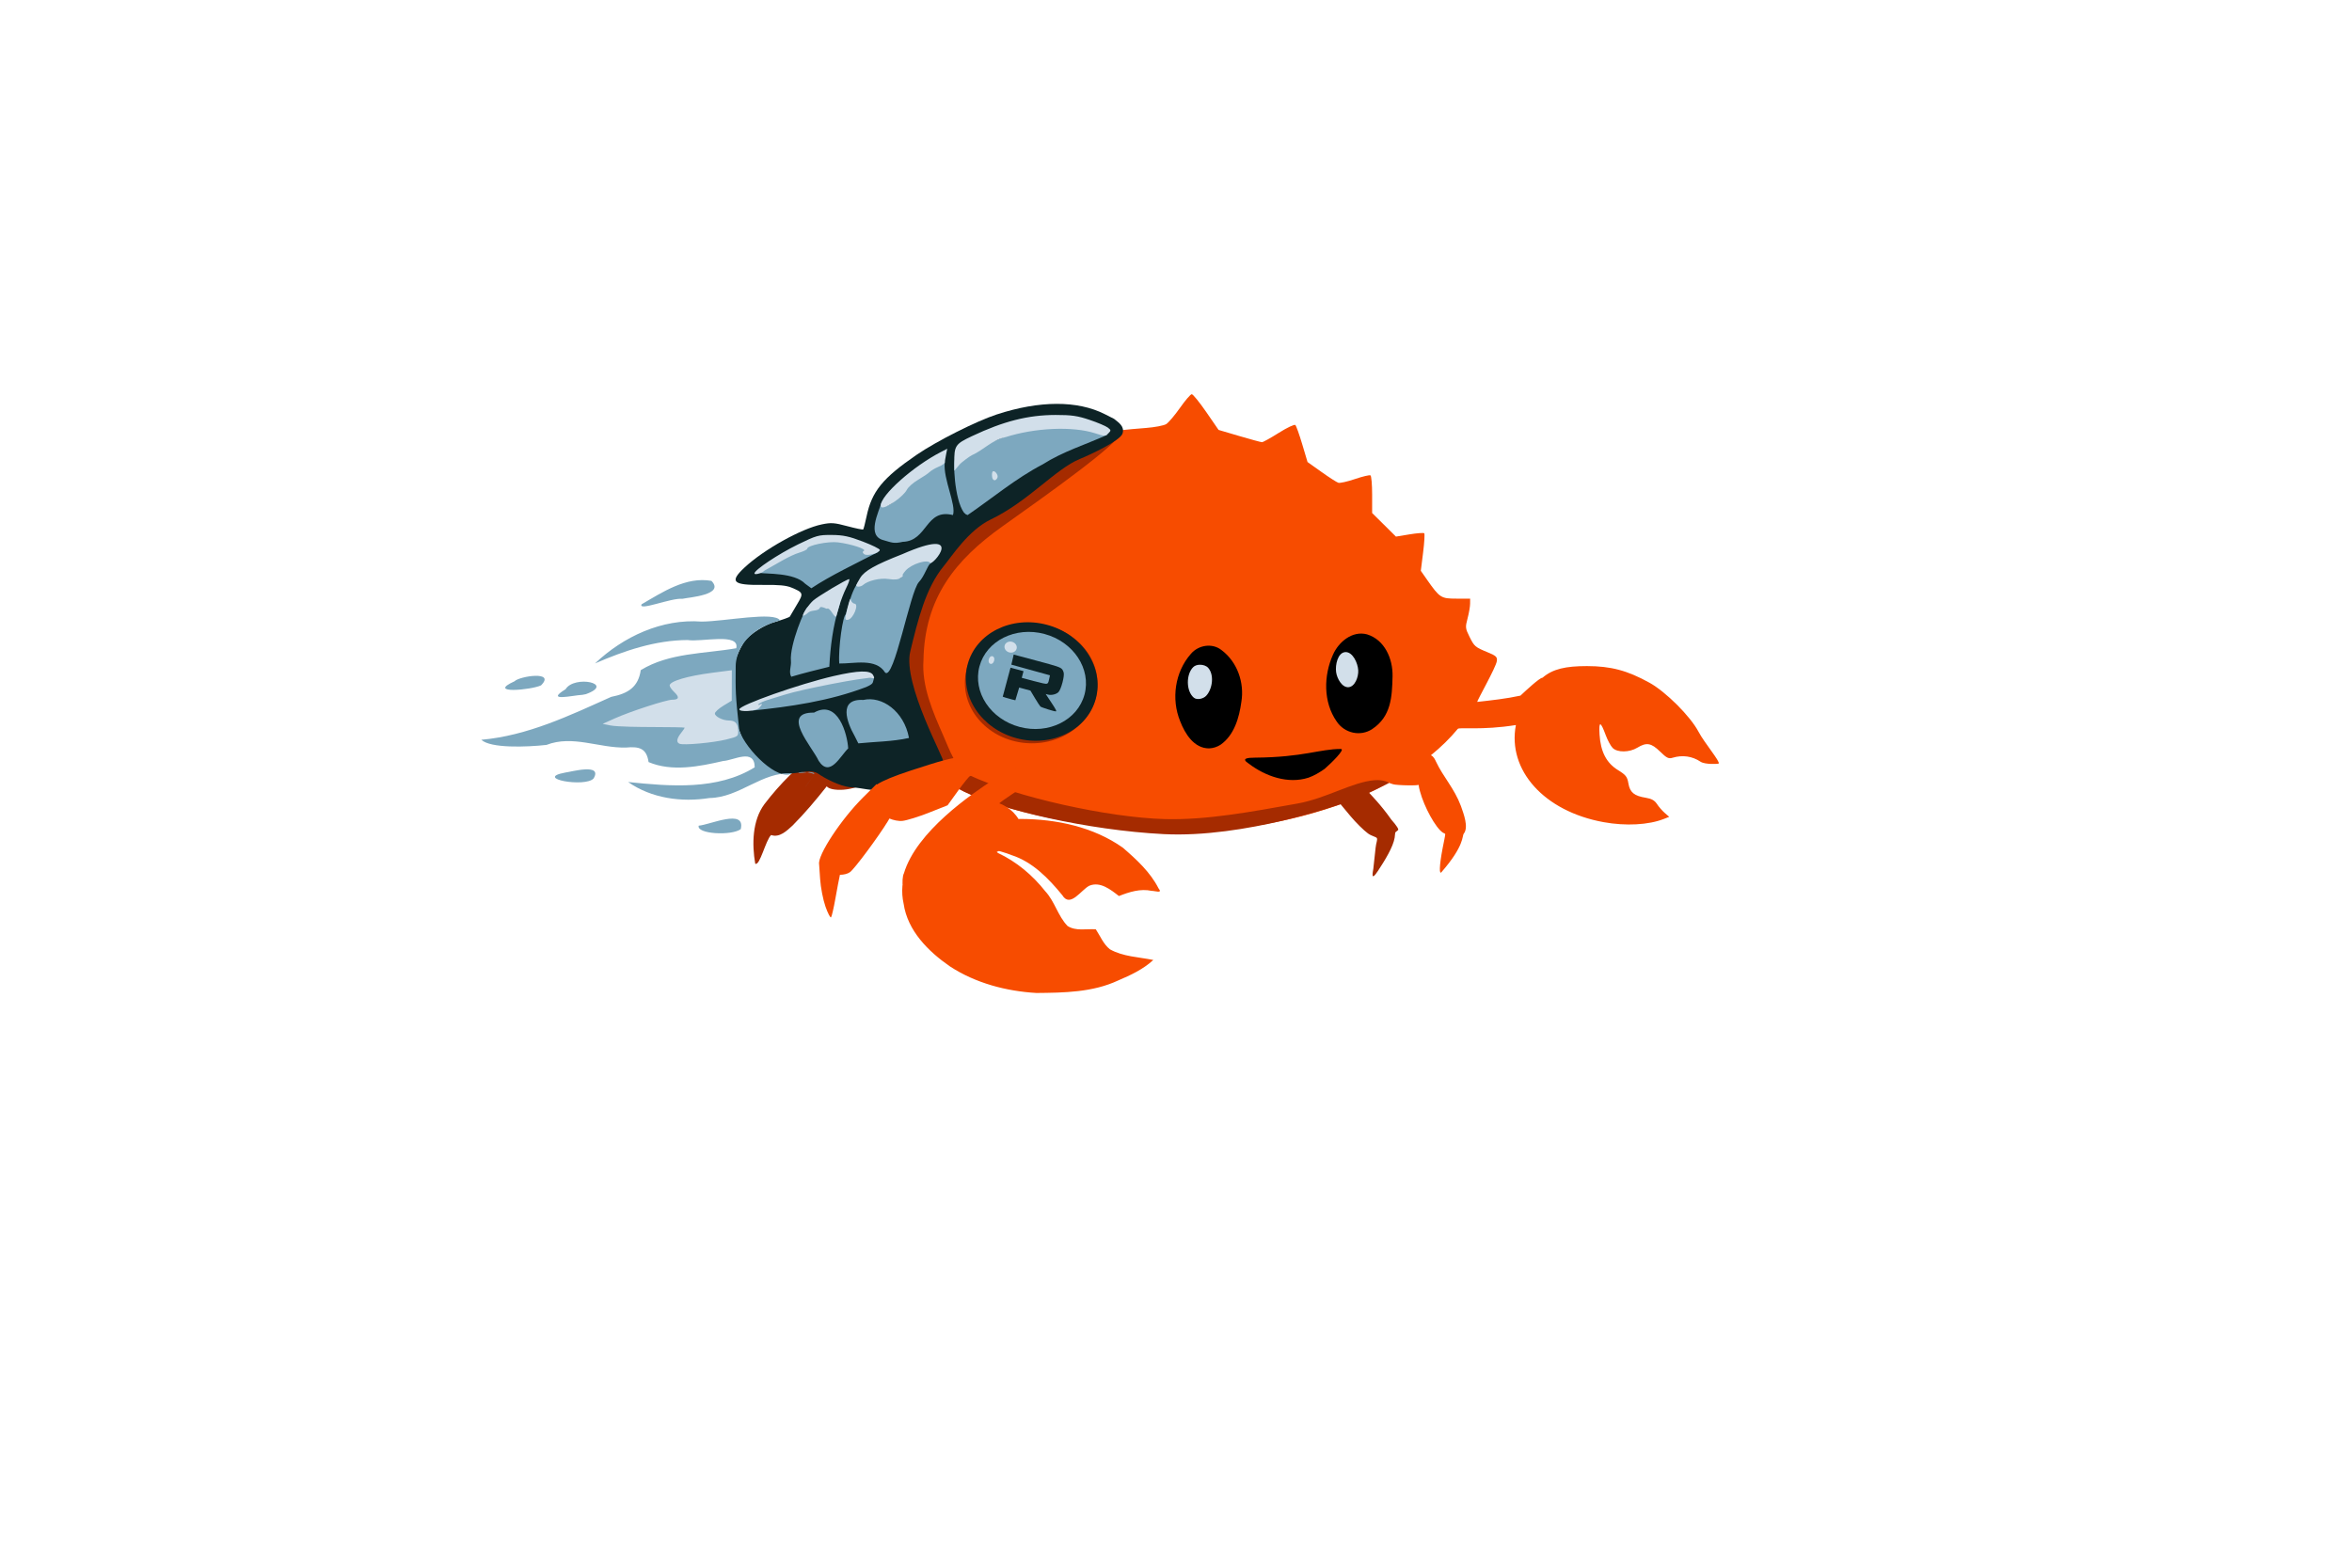 <?xml version="1.0" encoding="UTF-8" standalone="no"?>
<svg
   width="1248"
   height="832"
   viewBox="0 0 1248 832"
   version="1.1"
   id="svg4"
   sodipodi:docname="chaser_logo.svg"
   inkscape:version="1.4.2 (ebf0e940d0, 2025-05-08)"
   xmlns:inkscape="http://www.inkscape.org/namespaces/inkscape"
   xmlns:sodipodi="http://sodipodi.sourceforge.net/DTD/sodipodi-0.dtd"
   xmlns="http://www.w3.org/2000/svg"
   xmlns:svg="http://www.w3.org/2000/svg">
  <defs
     id="defs4">
    <inkscape:path-effect
       effect="fill_between_many"
       method="originald"
       linkedpaths="#path1,0,1|"
       id="path-effect34" />
  </defs>
  <sodipodi:namedview
     id="namedview4"
     pagecolor="#ffffff"
     bordercolor="#000000"
     borderopacity="0.25"
     inkscape:showpageshadow="2"
     inkscape:pageopacity="0.0"
     inkscape:pagecheckerboard="0"
     inkscape:deskcolor="#d1d1d1"
     inkscape:zoom="1.4142136"
     inkscape:cx="818.82963"
     inkscape:cy="339.41125"
     inkscape:window-width="2532"
     inkscape:window-height="1358"
     inkscape:window-x="0"
     inkscape:window-y="0"
     inkscape:window-maximized="1"
     inkscape:current-layer="svg4"
     showguides="true" />
  <g
     id="g4"
     inkscape:label="ferris"
     style="display:inline"
     transform="translate(-0.928,0.707)">
    <path
       style="display:inline;fill:#f74c00;fill-opacity:1"
       d="m 633.289,208.5 c -0.64,0 -3.448,3.26 -6.238,7.24 -2.8,3.98 -6.09,7.869 -7.32,8.629 -1.23,0.77 -6.06,1.691 -10.73,2.051 -4.67,0.35 -10.76,0.901 -13.51,1.221 -4.92,0.57 -5.19,0.449 -13.26,-5.531 -4.53,-3.36 -8.88,-6.109 -9.65,-6.109 -0.88,0 -2.409,2.989 -4.029,7.859 -1.44,4.32 -3.17,8.531 -3.83,9.361 -0.67,0.84 -5.051,2.76 -9.721,4.27 -4.67,1.51 -11.53,4.269 -15.23,6.129 -3.69,1.86 -7.999,3.381 -9.559,3.381 -1.56,0 -6.742,-1.32 -11.512,-2.93 -4.77,-1.61 -8.849,-2.63 -9.059,-2.25 -0.22,0.37 -0.721,5.06 -1.111,10.41 l -0.709,9.719 L 489.721,277 h -20.881 l 0.65,3.25 c 0.36,1.79 1.29,5.87 2.08,9.08 1.94,7.93 1.919,8.069 -2.221,14.779 -3.61,5.85 -3.739,5.94 -11.799,8.4 -4.49,1.37 -8.671,2.49 -9.291,2.49 -2.79,0 -1.96,2.489 3.32,10.029 l 5.66,8.08 -1.57,6.701 c -0.87,3.68 -1.89,8.489 -2.26,10.689 -0.98,5.76 -2.811,8.85 -7.381,12.48 -2.22,1.75 -4.029,3.759 -4.029,4.449 0,1.81 22.489,22.57 24.439,22.57 2.89,0 7.911,2.641 14.861,7.811 0,0 4.886,2.98 6.799,5.059 23.555,25.605 87.836,36.69 138.4,38.191 l 12,-0.59 c 36.66,-1.81 72.047,-11.019 99.395,-25.691 0.729,0.237 1.627,0.534 2.26,0.74 0.83,0.28 4.5,0.54 8.17,0.58 2.431,0.029 4.072,-0.013 5.354,-0.238 0.042,0.864 0.304,1.882 0.701,3.383 2.23,8.37 8.32,19.4 12.1,21.91 0.465,0.308 1.269,0.54 1.307,0.803 0.071,0.493 -0.759,4.239 -1.383,7.479 -1.921,10.099 -1.737,13.993 -0.67,12.789 12.392,-14.203 10.936,-19.295 11.881,-20.479 2.744,-3.44 -0.133,-10.726 -1.506,-14.691 -3.558,-9.46 -9.353,-15.346 -13.176,-23.459 -0.594,-1.261 -1.268,-2.812 -2.744,-3.471 5.392,-4.377 10.173,-9.05 14.244,-13.99 0.842,-1.022 12.631,0.878 30.842,-2.049 -4.575,23.886 14.9,45.804 46.574,51.549 11.73,2.13 23.831,1.481 31.971,-1.719 l 2.82,-1.111 -2.41,-2.09 c -1.32,-1.16 -3.169,-3.28 -4.109,-4.73 -1.21,-1.88 -2.9,-2.819 -5.91,-3.299 -6.17,-0.98 -8.42,-2.84 -9.23,-7.6 -0.59,-3.54 -1.36,-4.52 -5.52,-7.08 -6.15,-3.79 -9.241,-9.761 -9.791,-18.891 -0.44,-7.31 0.491,-7.199 3.291,0.381 0.99,2.69 2.64,5.73 3.66,6.75 2.5,2.5 8.89,2.439 13.1,-0.131 4.85,-2.96 7.389,-2.519 12.059,2.051 3.48,3.42 4.542,3.939 6.672,3.279 5.19,-1.58 10.409,-0.841 14.809,2.109 2.35,1.57 9.359,1.231 9.619,0.971 0.95,-0.95 -7.538,-10.92 -10.668,-16.83 -4.36,-8.26 -17.331,-21.231 -26.051,-26.061 -11.72,-6.49 -20.48,-8.82 -33.17,-8.83 -11.242,0 -18.156,1.479 -23.6,6.186 -0.016,2.6e-4 -0.032,-3.7e-4 -0.049,0 -1.503,0.034 -8.461,6.503 -11.645,9.488 -7.519,1.642 -15.277,2.481 -22.906,3.33 -0.368,-0.346 9.936,-18.265 10.391,-21.738 0.27,-2.07 -0.4,-2.73 -4.68,-4.5 -6.95,-2.88 -7.249,-3.131 -9.869,-8.391 -2.18,-4.38 -2.24,-5 -1,-9.68 0.73,-2.75 1.34,-6.24 1.35,-7.75 L 781,317 h -7.311 c -8.16,0 -8.829,-0.441 -15.619,-10.131 l -3.24,-4.639 1.209,-9.65 c 0.67,-5.31 0.941,-9.93 0.611,-10.27 -0.34,-0.33 -3.86,-0.07 -7.82,0.58 l -7.199,1.189 -6.311,-6.26 L 729,271.561 v -9.721 c 0,-5.35 -0.391,-9.97 -0.881,-10.26 -0.48,-0.3 -4.169,0.569 -8.189,1.939 -4.02,1.37 -8.019,2.27 -8.869,1.99 -0.86,-0.27 -4.891,-2.86 -8.951,-5.75 L 694.721,244.5 l -2.801,-9.391 c -1.54,-5.16 -3.18,-9.77 -3.66,-10.25 -0.47,-0.47 -4.37,1.371 -8.77,4.141 -4.35,2.75 -8.381,4.981 -8.951,4.971 -0.57,-0.02 -5.989,-1.491 -12.029,-3.271 l -10.99,-3.238 -6.529,-9.48 c -3.6,-5.21 -7.061,-9.48 -7.701,-9.48 z"
       id="path2"
       inkscape:label="body"
       sodipodi:nodetypes="scccccsccscsscccccccccscccccsscsccccccccsccscscscccccccccccsccccsccccccsccccccsccccccccscsccccscccccs" />
    <path
       id="path30"
       style="display:inline;fill:#a52b00;fill-opacity:1"
       inkscape:label="body_dark"
       d="m 473.926,394.096 c -2.352,-0.036 -32.386,0.029 -38.25,3.523 -11.14,7.821 -20.888,17.644 -29.145,28.457 -6.447,8.678 -6.646,21.295 -4.873,31.592 2.436,1.428 5.522,-12.464 8.439,-15.215 4.462,1.573 8.362,-2.291 11.379,-5.043 6.504,-6.516 12.428,-13.6 18.141,-20.812 1.769,2.744 14.46,3.057 22.275,-2.986 7.838,-4.639 16.666,-7.033 25.279,-9.82 10.087,6.805 23.771,14.862 24.996,15.479 19.351,9.737 65.841,20.644 106.301,22.703 42.861,2.182 93.781,-15.873 93.781,-15.873 l 5.199,6.25 c 2.87,3.44 7.081,7.621 9.381,9.291 2.013,1.465 4.401,1.747 4.711,2.518 0.377,0.938 -0.446,2.558 -0.697,5.035 -0.38,3.66 -0.791,7.442 -1.211,11.16 -0.17,1.501 -1.708,7.507 2.551,1 3.573,-5.459 7.97,-12.55 8.77,-17.5 0.21,-1.289 0.126,-1.868 0.305,-2.662 0.1,-0.443 1.639,-1.199 1.623,-1.621 -0.046,-1.26 -3.691,-5.291 -3.691,-5.291 -5.463,-7.805 -11.364,-13.725 -11.814,-14.27 2.676,-1.11 10.234,-5.142 10.545,-5.232 0.003,-9.6e-4 0.009,-0.004 0.012,-0.006 l 0.002,-0.002 v -0.002 l 0.002,-0.002 0.002,-0.002 v -0.002 -0.002 -0.002 c -3e-5,-8.4e-4 1.3e-4,-0.005 0,-0.006 l -0.002,-0.002 c -0.081,-0.236 -3.118,-1.749 -7.627,-1.396 -11.782,0.922 -25.527,9.64 -41.031,12.41 -24.541,4.385 -48.066,8.823 -70.395,8.223 -29.971,-0.806 -79.361,-11.737 -104.057,-23.502 -6.684,-3.184 -10.052,-13.253 -13.372,-20.796 -5.542,-12.589 -11.488,-26.178 -10.526,-39.899 0.546,-33.266 17.042,-53.496 41.994,-71.215 23.697,-16.828 62.374,-44.3 62.319,-49.322 -0.108,-9.756 -23.957,1.979 -30.637,4.181 -39.621,13.059 -95.905,65.176 -102.975,83.095 -3.405,8.629 0.862,29.636 5.671,47.684 4.377,16.425 9.204,30.399 9.109,30.366 -5.8e-4,-2e-4 -0.001,2.1e-4 -0.002,0 -0.259,-0.092 -0.52,-0.18 -0.783,-0.262 -0.561,-0.11 -1.128,-0.176 -1.697,-0.221 z"
       sodipodi:nodetypes="cccccccccsscccscsscssccscccccccsccssssaasssssscccc" />
    <path
       id="path37"
       style="display:inline;fill:#f74c00;fill-opacity:1"
       d="m 508.392,428.952 c -2.663,1.717 -2.828,2.726 0.582,2.723 8.232,0.446 12.793,8.613 13.525,16.005 -0.888,9.117 8.78,2.976 12.926,1.098 5.303,-2.486 9.368,-9.16 5.989,-14.715 -6.463,-10.914 -23.543,-13.628 -33.021,-5.11 z m 20.188,-16.224 c -12.312,8.087 -41.375,27.814 -48.029,50.074 -1.5,2.663 -0.76,14.935 2.411,7.391 6.385,-14.43 21.617,-22.599 36.451,-25.702 3.893,-4.131 4.682,-11.793 9.377,-16.387 1.795,-4.04 26.449,-16.69 24.91,-20.65 6.255,-11.156 -17.123,0.022 -25.12,5.275 z m 14.035,21.194 c -16.907,0.159 -34.383,3.25 -48.947,12.22 -10.904,6.708 -16.054,20.42 -13.268,32.758 2.095,14.401 13.127,25.353 24.583,33.284 13.577,8.869 29.833,13.165 45.905,14.099 14.603,-0.139 29.823,-0.31 43.318,-6.624 6.639,-2.832 13.328,-5.946 18.684,-10.89 -7.731,-1.578 -16.028,-1.733 -23.019,-5.66 -3.47,-2.735 -5.116,-6.994 -7.481,-10.609 -4.997,-0.362 -10.586,1.104 -15.012,-1.772 -5.143,-5.309 -6.773,-13.028 -11.849,-18.458 -6.727,-8.512 -15.21,-15.653 -25.053,-20.275 -3.952,-2.959 5.589,0.449 7.053,1.077 11.266,3.585 19.777,12.414 27.071,21.319 4.17,6.931 10.043,-2.892 14.32,-5.022 5.793,-2.401 11.33,2.048 15.721,5.471 5.522,-2.189 11.391,-4.042 17.383,-2.75 1.843,-0.017 6.057,1.611 3.608,-1.383 -4.377,-8.598 -11.726,-15.321 -18.938,-21.551 -15.599,-11.021 -35.223,-15.157 -54.078,-15.234 z"
       sodipodi:nodetypes="ccccccscccccscccccccccccccccccccc"
       inkscape:label="hand" />
    <path
       id="path35"
       style="display:inline;opacity:1;fill:#000000"
       d="m 642.488,396.471 c -7.996,0.027 -12.798,-7.789 -15.354,-14.427 -4.814,-11.733 -2.792,-26.129 5.656,-35.687 3.963,-4.766 11.489,-5.989 16.404,-1.961 8.287,6.235 12.104,17.273 10.417,27.391 -1.14,8.355 -3.757,17.592 -10.98,22.708 -1.824,1.189 -3.962,1.901 -6.142,1.976 z m 86.604,-10.285 c -6.255,4.176 -14.771,2.277 -18.945,-4.038 -7.13,-10.23 -6.92,-24.339 -1.916,-35.415 2.992,-6.764 10.275,-12.858 18.056,-10.775 9.325,2.84 13.771,12.92 13.546,22.316 -0.261,10.908 -0.743,21.237 -10.741,27.912 z M 695.25,412.01 c -10.922,3.517 -22.863,-0.732 -31.658,-7.409 -4.431,-2.86 -0.693,-3.179 3.259,-3.21 25.756,-0.205 34.237,-4.606 45.552,-4.606 2.623,-9e-5 -5.309,7.697 -8.615,10.567 -2.658,1.859 -5.47,3.566 -8.538,4.658 z"
       inkscape:label="face"
       sodipodi:nodetypes="ssssscsscccsssssscs" />
    <path
       id="path10"
       style="display:inline;fill:#d2dfea;fill-opacity:1"
       d="m 714.959,345.369 c -0.122,6.4e-4 -0.245,0.008 -0.369,0.021 -3.84,0.407 -5.229,6.76 -4.707,10.586 0.469,3.435 3.163,8.316 6.617,8.023 3.424,-0.29 5.315,-5.512 5.129,-8.943 -0.21,-3.856 -2.898,-9.707 -6.67,-9.688 z m -77.391,6.711 c -1.327,0.022 -2.613,0.414 -3.447,1.213 -3.912,3.747 -3.897,12.747 0.238,16.246 1.702,1.44 5.1,0.628 6.611,-1.01 3.35,-3.63 4.318,-11.068 1.059,-14.779 -0.98,-1.116 -2.755,-1.698 -4.461,-1.67 z"
       inkscape:label="eye" />
  </g>
  <g
     id="g17"
     inkscape:label="rocket"
     transform="translate(27.322,2.355)"
     style="display:inline">
    <path
       style="display:inline;opacity:1;fill:#0d2326;fill-opacity:1"
       d="m 473.145,401.837 c -33.884,20.669 -35.538,14.398 -48.738,13.649 -6.223,-0.353 -14.874,-5.296 -17.32,-7.046 -3.358,-2.403 -7.463,-1.027 -12.377,-0.52 -9.4,1.07 -13.85,0.33 -18.1,-3.01 -3.93,-3.1 -8.06,-9.64 -10.67,-16.91 -2.52,-7.04 -3.29,-7.96 -6.64,-7.98 -3.19,-0.03 -7.3,-2.12 -7.3,-3.72 0,-0.76 2.01,-2.6 4.47,-4.09 l 4.47,-2.71 0.04,-8 c 0.06,-9.91 2.433,-16.276 6.022,-22.396 3.02,-5.15 12.578,-10.383 16.587,-11.294 4.35,-1.27 8.04,-2.59 8.2,-2.94 0.17,-0.35 1.81,-3.14 3.66,-6.21 3.71,-6.17 3.62,-6.48 -2.84,-9.18 -2.73,-1.14 -6.8,-1.52 -15.19,-1.41 -15.97,0.2 -17.85,-1.59 -9.67,-9.23 10.18,-9.51 30.09,-20.63 41,-22.89 4.94,-1.03 6.6,-0.91 13.59,0.96 4.37,1.17 8.14,1.94 8.37,1.71 0.23,-0.23 1.03,-3.34 1.78,-6.9 2.78,-13.27 8.49,-20.3 26.6,-32.72 10.5,-7.2 31.59,-17.83 42.42,-21.38 22.76,-7.46 42.9,-7.51 57.42,-0.16 l 4.89,2.48 c 2.535,2.047 5.738,4.053 4.473,7.837 -1.265,3.783 -17.099,11.19 -22.654,13.457 -12.847,5.244 -27.284,22.513 -47.221,32.088 -11.89,5.71 -20.737,19.63 -24.973,24.755 -9.57,11.576 -13.687,28.506 -17.76,45.298 -4.196,17.298 18.756,57.985 17.461,58.462 z"
       id="path1"
       inkscape:label="black"
       sodipodi:nodetypes="sssccccsccccccccccccscccccssssss" />
    <path
       d="m 364.967,385.368 c 3.669,10.41 20.566,26.995 27.859,22.749 -15.806,-1.038 -27.691,12.842 -43.712,13.053 -14.769,2.352 -30.717,0.207 -43.155,-8.495 22.381,2.323 47.411,4.444 67.177,-7.814 -0.084,-10.335 -11.197,-3.633 -16.708,-3.35 -12.761,2.937 -27.18,5.84 -39.611,0.585 -1.058,-7.322 -4.927,-8.374 -11.972,-7.721 -14.238,0.38 -28.312,-6.804 -42.206,-1.396 -10.622,1.179 -29.64,1.872 -34.577,-2.722 24.511,-2.155 46.817,-12.845 68.91,-22.775 9.187,-1.785 14.387,-5.335 15.693,-14.19 15.214,-9.312 33.751,-8.635 50.681,-11.623 1.946,-8.412 -18.485,-3.159 -25.8,-4.349 -17.13,0.062 -33.642,5.695 -49.146,12.411 14.995,-14.219 35.486,-23.821 56.6,-22.2 12.286,-0.092 38.79,-5.538 41.558,-0.611 -23.336,6.288 -23.507,22.68 -23.517,24.303 -0.075,13.012 -0.253,14.398 1.926,34.146 z m 77.345,-30.815 C 437.459,346.757 425.778,349.921 418,349.78 c -0.621,-7.882 1.934,-26.098 3.56,-26.11 0.218,-0.986 0.395,-1.885 1.06,-3.79 6.443,-25.658 15.781,-14.399 27.95,-15.56 5.265,-13.721 18.531,-9.509 15.893,-7.732 -1.7,1.145 -3.179,6.788 -6.188,9.94 -4.697,4.92 -13.207,52.699 -17.963,48.025 z M 484.14,269.67 c -5.065,-6.931 -6.019,-28.148 -4.419,-28.964 13.286,-4.999 29.106,-14.899 46.467,-16.534 9.455,-2.279 31.65,4.058 34.101,4.215 -11.681,5.267 -23.431,8.784 -34.353,15.709 C 511.668,251.54 499.311,261.972 486.11,271 l -0.936,-0.391 z m -42.52,14.7 c -9.288,-2.264 -2.788,-14.625 -1.03,-20.54 3.423,8.616 13.972,-11.466 20.461,-13.733 4.612,-1.322 13.656,-10.681 12.919,-6.868 -0.92,8.548 6.231,22.448 4.35,27.771 -14.664,-3.676 -13.355,13.806 -26.631,14.202 -4.775,1.107 -5.965,0.325 -10.069,-0.832 z m -41.68,23.09 c -5.821,-6.064 -20.917,-5.114 -24.203,-5.771 11.318,-6.881 21.555,-15.655 34.724,-17.795 9.541,-2.144 26.333,6.237 27.824,6.891 -10.721,5.599 -25.024,12.316 -35.095,19.065 -1.083,-0.797 -2.167,-1.593 -3.25,-2.39 z m -7.58,41 c -0.836,-8.532 7.661,-28.698 8.918,-28.606 4.352,-5.615 20.517,-11.616 16.591,-0.2 -3.229,10.322 -4.593,21.081 -5.14,31.847 -6.753,1.679 -13.523,3.324 -20.191,5.302 -1.483,-2.367 0.116,-5.747 -0.179,-8.342 z m 14.72,52.98 c -3.419,-7.476 -20.531,-25.869 -2.46,-25.6 12.68,-7.202 17.694,11.464 18.116,19.002 -4.174,3.974 -9.712,15.738 -15.656,6.598 z m 19.12,-13.11 c -4.247,-7.491 -8.831,-19.968 4.55,-19.21 9.819,-2.269 21.616,5.895 24.25,20.17 -8.769,1.968 -17.925,1.951 -26.88,2.87 -0.64,-1.277 -1.28,-2.553 -1.92,-3.83 z m -54.94,-13.51 c 7.225,-2.4 0.101,-5.652 10.322,-7.204 16.91,-4.928 37.93,-11.684 54.871,-10.145 -0.866,2.635 0.1,2.901 -4.241,4.822 -19.403,7.39 -40.387,10.459 -60.951,12.526 z m -36.55,-59.37 c -5.832,-0.608 -23.647,6.8 -21.586,2.899 11.162,-6.482 23.593,-14.814 37.06,-12.427 7.283,7.462 -11.846,8.719 -15.474,9.528 z m 31.02,122.25 c -4.972,3.612 -23.603,2.602 -22.318,-1.858 5.786,-0.389 25.059,-9.335 22.318,1.858 z m -78.08,-26.92 c -4.348,4.916 -31.968,0.007 -15.135,-3.1 3.185,-0.399 20.05,-5.164 15.135,3.1 z m -27.9,-49.4 c -5.075,2.445 -29.234,4.715 -14.06,-2.169 2.567,-2.706 22.029,-5.723 14.06,2.169 z m 21.96,5.02 c -5.232,0.275 -20.14,3.911 -8.927,-2.975 4.617,-7.624 26.585,-3.032 10.737,2.633 z m 123.2,42.15 c -6.206,-2.694 -14.367,0.359 -2.61,-1.174 l 1.919,0.326 z M 365,374.2 c -0.044,-0.49 0.987,1.396 0,0 z m 39.91,34.35 c -5.835,8.155 -7.069,9.626 0,0 z"
       fill="#7da8bf"
       id="path3"
       sodipodi:nodetypes="cccccccccccccccccsccccccssccccccccccccccccccccccccccccccccccccccccccccccccccccccccccccccccccc"
       inkscape:label="rocket"
       style="fill:#7da8bf;fill-opacity:1" />
    <path
       id="path4"
       style="display:inline;fill:#d2dfea;fill-opacity:1"
       d="m 333.25,392.37 c -1.8,-0.77 -1.54,-2.73 0.75,-5.64 1.1,-1.4 2,-2.7 2,-2.89 0,-0.19 -7.99,-0.34 -17.75,-0.35 -4.88,0 -17.928,-0.115 -21.665,-0.837 -3.874,-0.749 -3.023,-0.625 -4.123,-0.855 L 298.84,378.93 c 8.069,-3.629 27.35,-9.93 30.58,-9.93 3.53,0 3.89,-1.36 1.05,-4.03 -1.36,-1.27 -2.47,-2.86 -2.47,-3.52 0,-2.27 9.34,-5.05 22.78,-6.78 l 10.22,-1.32 -0.03,8.08 -0.03,8.07 -4.47,2.71 c -2.46,1.49 -4.47,3.33 -4.47,4.09 0,1.6 4.11,3.69 7.3,3.72 3.46,0.02 4.86,1.44 5.04,5.09 0.16,3.37 0.12,3.4 -6.34,5.01 -6.92,1.72 -22.66,3.15 -24.75,2.25 z M 365,374.09 c 0,-2.22 31.9,-13.48 50,-17.65 13.2,-3.04 19.53,-3.19 20.97,-0.5 0.89,1.68 0.75,1.89 -1.06,1.54 -3.04,-0.58 -36.5,5.87 -45.91,8.86 -2.48,0.78 -6.44,2.01 -8.8,2.72 -2.37,0.71 -4.57,1.73 -4.9,2.27 -0.34,0.54 -0.1,0.66 0.55,0.27 1.65,-1.03 1.42,-0.01 -0.42,1.83 -1.69,1.69 -10.43,2.24 -10.43,0.66 z m 56.56,-50.42 c 0.97,-4.53 2.476,-9.9 2.576,-7.74 0.04,0.96 1.314,2.07 1.864,2.07 2.72,0 -0.55,8.17 -3.44,8.59 -1.39,0.21 -1.57,-0.3 -1,-2.92 z m -22.872,0.695 c 0,-1.43 3.322,-6.045 5.463,-7.995 2.52,-2.27 17.79,-11.37 19.1,-11.37 0.43,0 -0.29,2.14 -1.6,4.75 -1.31,2.61 -2.779,6.612 -3.449,8.812 -0.67,2.2 -1.437,5.097 -1.697,5.897 -0.35,1.06 -1.083,0.211 -2.373,-1.759 -0.98,-1.5 -2.07,-2.42 -2.43,-2.07 -0.36,0.36 -1.438,-0.473 -2.18,-0.61 -0.5,-0.092 -1.055,-0.346 -1.52,-0.14 -0.381,0.169 -0.415,0.753 -0.75,1 -1.727,1.272 -4.1,0.33 -6.06,2.16 -1.21,1.12 -2.502,1.645 -2.502,1.325 z M 427,308.37 c 0,-0.35 0.95,-2.17 2.11,-4.04 2.32,-3.76 7.95,-6.93 22.39,-12.6 34.49,-15.073 15.88,6.39 14.73,4.66 -1.41,-2.13 -9.98,0.58 -13.07,4.14 -1.18,1.36 -1.84,2.47 -1.46,2.47 0.276,0.344 -0.13,0.6 -1.13,1.32 -1.26,0.93 -3.2,1.11 -6.44,0.62 -4.43,-0.68 -10.95,0.86 -13.58,3.21 -1.11,0.99 -3.55,1.14 -3.55,0.22 z m -54,-6.41 c 0,-1.83 12.67,-10.27 23,-15.33 9.87,-4.82 10.95,-5.13 18,-5.07 6.05,0.04 9.24,0.72 16.5,3.5 4.95,1.89 9,3.89 9,4.44 0,1.64 -6.78,3.47 -8.3,2.23 -0.96,-0.78 -1,-1.24 -0.13,-1.77 1.47,-0.91 -6.8,-3.6 -13.77,-4.48 -5.25,-0.66 -16.3,1.64 -16.3,3.39 0,0.45 -1.91,1.39 -4.25,2.09 -4.91,1.47 -12.175,6.049 -18.12,9.34 -0.875,0.484 -0.9,0.95 -2.58,1.53 -1.8,0.63 -3.05,0.68 -3.05,0.13 z m 67,-36.01 c 0,-5.51 17.23,-20.85 31.9,-28.4 l 3.39,-1.75 -0.64,3.22 c -0.36,1.78 -0.65,3.62 -0.65,4.09 0,0.48 -1.48,1.48 -3.29,2.24 -1.81,0.75 -3.95,2.01 -4.75,2.79 -0.8,0.79 -3.58,2.66 -6.16,4.16 -2.59,1.5 -5.29,3.92 -6,5.38 -0.72,1.46 -3.49,4.15 -6.16,5.99 -4.93,3.38 -7.64,4.19 -7.64,2.28 z m 60.25,-13.45 c -1.25,-0.344 -1.304,-2.42 -1.17,-3.71 0.041,-0.392 0.204,-0.912 0.58,-1.03 0.505,-0.159 1.075,0.298 1.43,0.69 0.593,0.655 1.125,1.633 0.91,2.49 -0.19,0.758 -0.997,1.767 -1.75,1.56 z m -21.22,-9.12 c -0.06,-9.22 0.48,-10.06 9.35,-14.25 16.82,-7.95 29.77,-11.23 44.38,-11.26 8.49,-0.01 11.67,0.45 18.02,2.59 4.25,1.43 8.6,3.27 9.67,4.08 1.82,1.38 1.84,1.59 0.3,3.14 -1.54,1.54 -2.02,1.54 -6.95,-0.07 -11.86,-3.85 -32,-2.98 -47.67,2.07 -7.16,1.499 -11.56,6.809 -17.81,9.58 -0.881,0.36 -5.47,3.694 -6.54,4.98 l -2.73,3.26 z"
       inkscape:label="rocket_white"
       sodipodi:nodetypes="ccscscsscscccccsccccscccccccssccsccscssscccssscssccccccccsscccscccscscsscccscccccssssssscccccccccccc" />
  </g>
  <path
     id="path45"
     style="display:inline;fill:#f74c00;fill-opacity:1"
     d="m 510.494,401.878 c -4.419,-0.118 -11.868,2.016 -27.324,7.098 -8.876,2.916 -14.783,5.346 -17.816,7.361 l -0.299,-0.176 -6.93,6.871 c -11.794,11.685 -24.392,30.853 -23.496,35.672 l 0.537,7.822 c 0.31,4.54 1.57,11.021 2.84,14.611 1.25,3.56 2.581,6.119 2.961,5.699 0.37,-0.42 1.439,-5.03 2.359,-10.26 0.93,-5.23 1.93,-10.491 2.23,-11.711 0.053,-0.215 0.093,-0.411 0.119,-0.592 2.096,-0.017 4.01,-0.477 5.32,-1.393 2.34,-1.64 15.02,-18.69 20.15,-27.09 0.277,-0.452 0.545,-0.918 0.801,-1.385 2.048,0.881 4.872,1.492 6.973,1.248 2.34,-0.27 8.671,-2.239 14.061,-4.379 l 9.82,-3.891 5.59,-7.75 c 3.08,-4.26 5.93,-7.75 6.33,-7.75 0.39,0 1.459,-1.13 2.369,-2.51 1.57,-2.41 1.54,-2.62 -0.84,-5 -1.545,-1.545 -3.105,-2.427 -5.756,-2.498 z"
     inkscape:label="leg" />
  <g
     id="g22"
     inkscape:label="icon"
     transform="matrix(0.687,0.184,-0.163,0.608,-23.584,-103.751)">
    <ellipse
       style="fill:#a52b00;fill-opacity:1;stroke-width:1.01"
       id="path17-2"
       cx="805.623"
       cy="730.512"
       rx="49.92"
       ry="50.053"
       transform="matrix(0.959,-0.284,0.236,0.972,0,0)" />
    <circle
       style="fill:#0d2326;fill-opacity:1"
       id="path17"
       cx="944.985"
       cy="479.546"
       r="49.5"
       sodipodi:insensitive="true" />
    <circle
       style="fill:#7da8bf;fill-opacity:1"
       id="path19"
       cx="944.96"
       cy="478.623"
       r="40.57"
       sodipodi:insensitive="true" />
    <circle
       style="fill:#d2dfea;fill-opacity:1"
       id="path20"
       cx="923.125"
       cy="456.125"
       r="4.625"
       sodipodi:insensitive="true" />
    <ellipse
       style="fill:#d2dfea;fill-opacity:1"
       id="path22"
       cx="911.812"
       cy="470.837"
       rx="2.062"
       ry="3.337"
       sodipodi:insensitive="true" />
    <path
       d="m 936.951,492.79 -0.148,5.598 -2.645,0.09 c -1.455,0.048 -3.656,0.016 -4.894,-0.074 l -2.249,-0.159 v -25.338 h 10.053 v 5.82 h 9.159 c 6.587,0 9.418,-0.19 10.079,-0.677 0.746,-0.545 0.894,-1.328 0.762,-4.1 l -0.159,-3.423 -29.894,-0.28 -0.064,-3.037 c -0.032,-1.667 -0.095,-3.624 -0.132,-4.354 l -0.069,-1.323 h 18.344 c 14.682,0 17.963,0 19.693,1.635 0.519,0.492 0.894,1.132 1.402,1.963 1.492,2.444 1.529,14.54 0.058,17.312 -1.19,2.227 -4.439,4.201 -6.947,4.212 l -1.847,0.011 5.783,5.799 c 4.688,4.704 5.603,5.862 4.852,6.153 -1.122,0.429 -10.857,-0.032 -11.973,-0.566 -0.439,-0.212 -2.936,-2.73 -5.556,-5.603 l -4.762,-5.217 -4.349,-0.021 -4.344,-0.016 z"
       fill="#2b2a28"
       id="path6"
       style="display:inline;opacity:1;fill:#0d2326;fill-opacity:1;stroke-width:0.529"
       inkscape:label="text"
       sodipodi:nodetypes="ccccccccscccccccsccccccccccccc"
       sodipodi:insensitive="true" />
  </g>
</svg>
